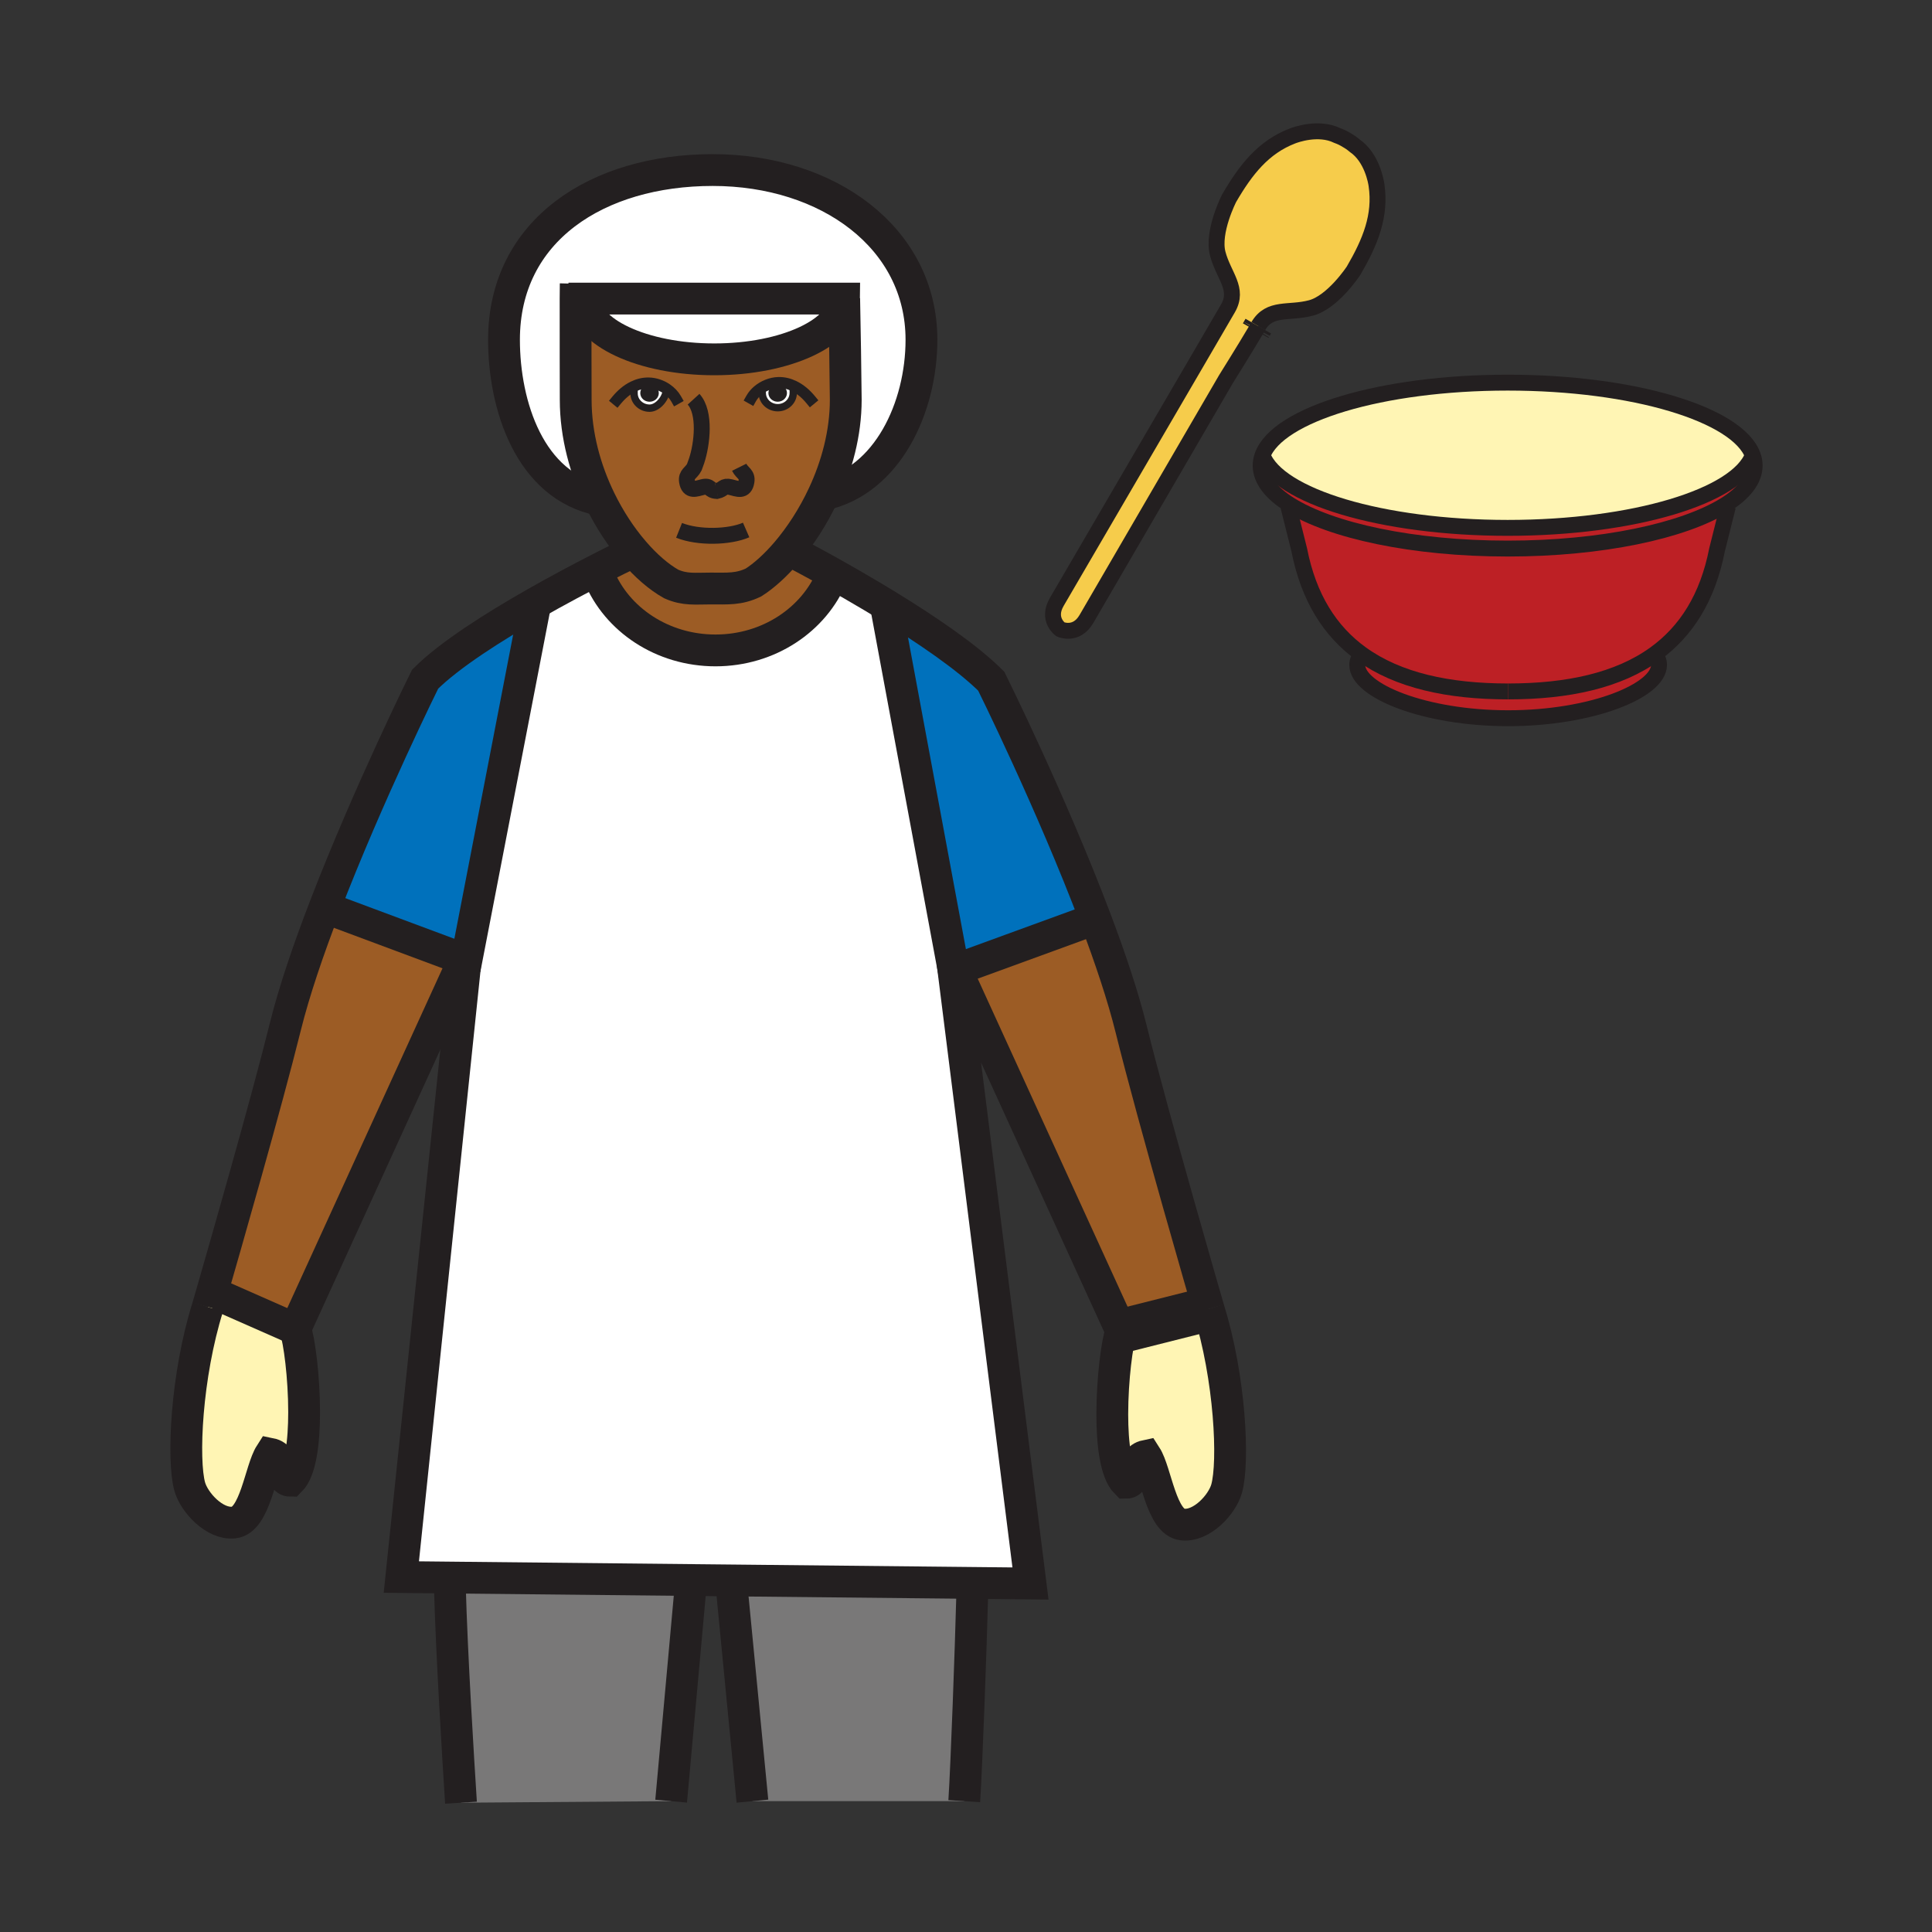 <?xml version="1.0" encoding="iso-8859-1"?>
<!-- Generator: Adobe Illustrator 12.0.1, SVG Export Plug-In . SVG Version: 6.00 Build 51448)  -->
<!DOCTYPE svg PUBLIC "-//W3C//DTD SVG 1.1//EN" "http://www.w3.org/Graphics/SVG/1.1/DTD/svg11.dtd">
<svg  version="1.1" id="Layer_1" xmlns="http://www.w3.org/2000/svg" xmlns:xlink="http://www.w3.org/1999/xlink" width="850.394" height="850.394"
	 viewBox="0 0 850.394 850.394" style="overflow:visible;enable-background:new 0 0 850.394 850.394;" xml:space="preserve">
<rect x="0" y="0" width="850.394" height="850.394" fill="#333333" stroke="none"/>
<g id="XMLID_1_">
	<g>
		<path style="fill:#BD2025;" d="M771.5,200.4c0.55,1.49,0.83,3,0.83,4.54c0,6.3-4.75,12.23-13.12,17.41
			c-18.4,11.38-54.31,19.11-95.59,19.11c-41.59,0-77.73-7.84-96.01-19.37c-8.12-5.11-12.721-10.95-12.721-17.15
			c0-1.54,0.28-3.05,0.83-4.54h0.011c6.689,18.01,52.439,31.95,107.89,31.95C719.06,232.35,764.81,218.41,771.5,200.4z"/>
		<path style="fill:#BD2025;" d="M728.42,287.86c-16.15,11.64-38.24,16.48-64.59,16.48h-0.01c-26.33,0-48.42-4.84-64.57-16.47
			c-13.78-9.92-23.25-24.8-27.37-45.84l-4.79-19.13l0.521-0.81c18.279,11.53,54.42,19.37,96.01,19.37
			c41.28,0,77.189-7.73,95.59-19.11l1.36,0.55l-4.801,19.13C751.66,263.06,742.2,277.93,728.42,287.86z"/>
		<path style="fill:#FFF5B4;" d="M663.62,168.42c55.47,0,101.22,13.95,107.88,31.98c-6.69,18.01-52.44,31.95-107.88,31.95
			c-55.45,0-101.2-13.94-107.89-31.95h-0.011C562.38,182.37,608.15,168.42,663.62,168.42z"/>
		<path style="fill:#BD2025;" d="M728.42,287.86c1.19,1.55,1.82,3.16,1.82,4.83c0,11.37-29.721,23.44-66.41,23.44
			c-36.68,0-66.42-12.07-66.42-23.44c0-1.66,0.64-3.28,1.84-4.82c16.15,11.63,38.24,16.47,64.57,16.47h0.01
			C690.18,304.34,712.27,299.5,728.42,287.86z"/>
		<path style="fill:#F6CC4B;" d="M605.88,81.43c2.01,13.55-2.75,25.13-10.08,37.7c0,0-9.069,13.87-18.81,16.43
			c-9.76,2.58-18.11-0.63-23.141,7.99c-0.069,0.12-0.14,0.24-0.21,0.37c-0.159,0.27-0.33,0.55-0.479,0.83
			c-0.061,0.1-0.12,0.2-0.18,0.3c-5.12,8.69-13.33,21.79-13.33,21.79s-57.721,99.22-61.431,105.59c-4.51,7.76-11.45,4.59-11.45,4.59
			s-6.149-4.32-1.619-12.09c3.71-6.36,61.55-105.51,61.55-105.51s8.75-15.04,13.78-23.66c5.02-8.62-1.891-14.31-4.471-24.06
			c-2.569-9.75,5.021-24.48,5.021-24.48c7.319-12.57,15.05-22.43,27.819-27.36c1.24-0.48,11.4-4.26,19.761-0.21
			c0,0,1.85,0.66,3.17,1.43l1.729,1.02c1.32,0.76,2.8,2.03,2.8,2.03C603.96,69.42,605.69,80.12,605.88,81.43z"/>
		<path style="fill:#FFF5B4;" d="M531.98,576.17c9.46,30.15,11.25,67.3,7.939,79.07c-1.939,6.96-10.939,16.79-19.439,15.79
			c-9.4-1.021-11.561-23.16-16.101-30.221c-7.1,1.48-3.46,11.841-8.71,11.841c-4.55-4.54-6.08-17.051-6.08-30.141
			c0-15.46,2.13-31.729,3.93-36.649L531.98,576.17z"/>
		<path style="fill:#9C5C25;" d="M531.98,576.17l-38.461,9.69L420.99,427.12l4.21-1.92l55.64-20.3l1.38-0.3
			c6.44,17.05,12.08,33.84,15.65,48.27C507.71,492.7,531.98,576.17,531.98,576.17z"/>
		<path style="fill:#0071BC;" d="M482.22,404.6l-1.38,0.3l-55.64,20.3l-4.21,1.92l-1.81-3.96l0.3,2.39l-29.45-158.5l0.36-0.6
			c17.03,10.43,35.28,22.74,45.93,33.4C436.32,299.85,462.9,353.44,482.22,404.6z"/>
		<path style="fill:#FFFFFF;" d="M419.48,425.55L453.59,697l-25.56-0.26l-106.01-1.09l-17.99-0.181l-105.99-1.09l-21.39-0.22
			l27.9-267.641l31.14-161.069c2.28-1.31,4.55-2.58,6.78-3.81c5.67-3.13,11.1-6.03,15.98-8.57l5.19,0.47
			c7.86,19.15,27.86,32.75,51.3,32.75c23.46,0,43.49-13.64,51.32-32.83l0.47-0.85c5.08,2.85,10.95,6.22,17.15,9.91
			c2.14,1.27,4.31,2.59,6.51,3.93l-0.36,0.6L419.48,425.55z"/>
		<path style="fill:#797878;" d="M428.03,696.74L428,700c-0.72,27.05-2.53,76.61-3.57,92.8h-93.24L322,698l0.02-2.35L428.03,696.74z
			"/>
		<path style="fill:#FFFFFF;" d="M253.35,131.41c-0.04,13.4,0.05,40.72,0.05,44.51c0,15.75,4.29,31,10.69,44.12
			c-30.98-6.1-42.25-41.66-42.25-70.49c0-48.18,41.13-74.7,91.87-74.7c50.75,0,91.88,29.86,91.88,74.7
			c0,29.63-14.84,61.96-43.15,68.17c5.88-12.59,9.83-26.99,9.83-41.8c0-5.15-0.52-38.04-0.69-44.49H257.21L253.35,131.41z"/>
		<path style="fill:#9C5C25;" d="M293.45,171.16c-2.31-1.56-5.09-2.51-7.82-2.57c-2.5-0.06-4.82,0.54-6.95,1.59l0.53,1.12
			c-0.17,0.5-0.12,0.95-0.12,1.84c0,3.61,3.07,6.52,6.84,6.52s7.4-4.72,7.4-8.33L293.45,171.16z M315.46,216.1
			c-0.08,0.02-0.17,0.04-0.26,0.05l0.57-0.04c-0.1,0-0.2,0-0.29-0.01C315.47,216.1,315.46,216.1,315.46,216.1z M349.46,169.92
			c-2.09-1.02-4.38-1.59-6.83-1.54c-3.27,0.08-6.62,1.44-9.15,3.6l1.96,0.01c0,0.22,0.07,0.45,0.07,0.95c0,3.6,3.06,6.52,6.83,6.52
			c3.76,0,6.82-2.92,6.82-6.52c0-0.98,0.07-1.44-0.17-2.01L349.46,169.92z M362.44,217.72c-4.56,9.81-10.3,18.51-16.22,25.46
			c-4.9,5.73-9.93,10.25-14.55,13.2c-6.45,3.11-11.37,2.66-18.84,2.66c-6.89,0-11.32,0.69-17.38-1.99
			c-5.37-3.01-11.1-7.93-16.54-14.27c-5.44-6.32-10.59-14.06-14.82-22.74c-6.4-13.12-10.69-28.37-10.69-44.12
			c0-3.79-0.09-31.11-0.05-44.51l3.86,0.02c0,14.77,25.6,26.74,57.18,26.74s57.19-11.97,57.19-26.74
			c0.17,6.45,0.69,39.34,0.69,44.49C372.27,190.73,368.32,205.13,362.44,217.72z"/>
		<path style="fill:#FFFFFF;" d="M257.21,131.43h114.37c0,14.77-25.61,26.74-57.19,26.74S257.21,146.2,257.21,131.43z"/>
		<path style="fill:#9C5C25;" d="M366.73,252.61l-0.47,0.85c-7.83,19.19-27.86,32.83-51.32,32.83c-23.44,0-43.44-13.6-51.3-32.75
			l-5.19-0.47c10.17-5.31,17.94-9.08,20.46-10.29c5.44,6.34,11.17,11.26,16.54,14.27c6.06,2.68,10.49,1.99,17.38,1.99
			c7.47,0,12.39,0.45,18.84-2.66c4.62-2.95,9.65-7.47,14.55-13.2l3.26,0.06C349.48,243.24,356.49,246.88,366.73,252.61z"/>
		<path style="fill:#FFFFFF;" d="M349.46,169.92l-0.47,1.01c0.24,0.57,0.17,1.03,0.17,2.01c0,3.6-3.06,6.52-6.82,6.52
			c-3.77,0-6.83-2.92-6.83-6.52c0-0.5-0.07-0.73-0.07-0.95l-1.96-0.01c2.53-2.16,5.88-3.52,9.15-3.6
			C345.08,168.33,347.37,168.9,349.46,169.92z M344.77,173c0-1.21-1.11-2.2-2.47-2.2c-1.36,0-2.46,0.99-2.46,2.2s1.1,2.2,2.46,2.2
			C343.66,175.2,344.77,174.21,344.77,173z"/>
		<path style="fill:#231F20;" d="M342.3,170.8c1.36,0,2.47,0.99,2.47,2.2s-1.11,2.2-2.47,2.2c-1.36,0-2.46-0.99-2.46-2.2
			S340.94,170.8,342.3,170.8z"/>
		<path style="fill:#797878;" d="M304.03,695.47L304,698l-8.59,94.8l-92.5,0.681c-1.19-18.49-4.08-64.86-4.91-95.48l0.04-3.62
			L304.03,695.47z"/>
		<path style="fill:#FFFFFF;" d="M293.45,171.16l-0.12,0.17c0,3.61-3.63,8.33-7.4,8.33s-6.84-2.91-6.84-6.52
			c0-0.89-0.05-1.34,0.12-1.84l-0.53-1.12c2.13-1.05,4.45-1.65,6.95-1.59C288.36,168.65,291.14,169.6,293.45,171.16z M285.9,175.21
			c1.36,0,2.46-0.98,2.46-2.19c0-1.22-1.1-2.2-2.46-2.2s-2.46,0.98-2.46,2.2C283.44,174.23,284.54,175.21,285.9,175.21z"/>
		<path style="fill:#231F20;" d="M288.36,173.02c0,1.21-1.1,2.19-2.46,2.19s-2.46-0.98-2.46-2.19c0-1.22,1.1-2.2,2.46-2.2
			S288.36,171.8,288.36,173.02z"/>
		<path style="fill:#0071BC;" d="M204.98,422.35l-0.71-0.07l-60.35-22.49l-1.04-0.4c19.14-49.81,44.23-100.43,44.23-100.43
			c10.7-10.69,30.21-23.07,48.58-33.51L204.55,426.52L204.98,422.35z"/>
		<path style="fill:#9C5C25;" d="M204.27,422.28l-74.32,162.69L96,570l-2.91-0.37c5.6-19.39,24.17-84.05,32.49-117.649
			c3.88-15.65,10.17-34.061,17.3-52.59l1.04,0.4L204.27,422.28z"/>
		<path style="fill:#FFF5B4;" d="M129.95,584.97c1.79,4.92,3.91,21.16,3.91,36.61c0,13.11-1.53,25.65-6.08,30.189
			c-5.23,0-1.61-10.39-8.74-11.829c-4.52,7.04-6.68,29.18-16.08,30.21c-8.47,1.01-17.49-8.851-19.44-15.78
			c-3.3-11.79-1.53-48.93,7.94-79.11c0,0,0.59-2.04,1.63-5.63L96,570L129.95,584.97z"/>
	</g>
	<g>
		<path style="fill:none;stroke:#231F20;stroke-width:14;" d="M91.46,575.26c0,0,0.59-2.04,1.63-5.63
			c5.6-19.39,24.17-84.05,32.49-117.649c3.88-15.65,10.17-34.061,17.3-52.59c19.14-49.81,44.23-100.43,44.23-100.43
			c10.7-10.69,30.21-23.07,48.58-33.51c2.28-1.31,4.55-2.58,6.78-3.81c5.67-3.13,11.1-6.03,15.98-8.57
			c10.17-5.31,17.94-9.08,20.46-10.29c0.57-0.28,0.87-0.42,0.87-0.42"/>
		<path style="fill:none;stroke:#231F20;stroke-width:14;" d="M204.27,422.28l-74.32,162.69c1.79,4.92,3.91,21.16,3.91,36.61
			c0,13.11-1.53,25.65-6.08,30.189c-5.23,0-1.61-10.39-8.74-11.829c-4.52,7.04-6.68,29.18-16.08,30.21
			c-8.47,1.01-17.49-8.851-19.44-15.78c-3.3-11.79-1.53-48.93,7.94-79.11"/>
		<path style="fill:none;stroke:#231F20;stroke-width:14;" d="M202.91,793.48c-1.19-18.49-4.08-64.86-4.91-95.48"/>
		<path style="fill:none;stroke:#231F20;stroke-width:14;" d="M531.98,576.17c0,0-24.271-83.47-34.11-123.3
			c-3.57-14.43-9.21-31.22-15.65-48.27C462.9,353.44,436.32,299.85,436.32,299.85c-10.65-10.66-28.9-22.97-45.93-33.4
			c-2.2-1.34-4.37-2.66-6.51-3.93c-6.2-3.69-12.07-7.06-17.15-9.91c-10.24-5.73-17.25-9.37-17.25-9.37"/>
		<path style="fill:none;stroke:#231F20;stroke-width:14;" d="M424.43,792.8c1.04-16.189,2.85-65.75,3.57-92.8"/>
		<line style="fill:none;stroke:#231F20;stroke-width:14;" x1="304" y1="698" x2="295.41" y2="792.8"/>
		<line style="fill:none;stroke:#231F20;stroke-width:14;" x1="331.19" y1="792.8" x2="322" y2="698"/>
		<path style="fill:none;stroke:#231F20;stroke-width:14;" d="M205.45,417.88l-0.47,4.47l-0.43,4.169l-27.9,267.641l21.39,0.22
			l105.99,1.09l17.99,0.181l106.01,1.09l25.56,0.26l-34.11-271.45l-0.3-2.39l1.81,3.96l72.529,158.74
			c-1.8,4.92-3.93,21.189-3.93,36.649c0,13.09,1.53,25.601,6.08,30.141c5.25,0,1.61-10.36,8.71-11.841
			c4.54,7.061,6.7,29.2,16.101,30.221c8.5,1,17.5-8.83,19.439-15.79c3.311-11.771,1.521-48.92-7.939-79.07"/>
		<path style="fill:none;stroke:#231F20;stroke-width:4.861;stroke-linecap:square;stroke-miterlimit:10;" d="M271.47,176.08
			c2.02-2.44,4.45-4.56,7.21-5.9c2.13-1.05,4.45-1.65,6.95-1.59c2.73,0.06,5.51,1.01,7.82,2.57c1.72,1.18,3.19,2.68,4.17,4.42"/>
		<path style="fill:none;stroke:#231F20;stroke-width:3.241;stroke-linecap:square;stroke-miterlimit:10;" d="M293.33,171.33
			c0,3.61-3.63,8.33-7.4,8.33s-6.84-2.91-6.84-6.52c0-0.89-0.05-1.34,0.12-1.84"/>
		<path style="fill:none;stroke:#231F20;stroke-width:4.861;stroke-linecap:square;stroke-miterlimit:10;" d="M356.79,175.88
			c-2.05-2.48-4.51-4.62-7.33-5.96c-2.09-1.02-4.38-1.59-6.83-1.54c-3.27,0.08-6.62,1.44-9.15,3.6c-1.14,0.98-2.12,2.14-2.84,3.41"
			/>
		<path style="fill:none;stroke:#231F20;stroke-width:3.241;stroke-linecap:square;stroke-miterlimit:10;" d="M335.44,171.99
			c0,0.22,0.07,0.45,0.07,0.95c0,3.6,3.06,6.52,6.83,6.52c3.76,0,6.82-2.92,6.82-6.52c0-0.98,0.07-1.44-0.17-2.01"/>
		<path style="fill:none;stroke:#231F20;stroke-width:7;" d="M298.9,233.44c8.59,3.43,22.21,3.03,29.52-0.16"/>
		<path style="fill:none;stroke:#231F20;stroke-width:14;" d="M371.58,131.43c0.17,6.45,0.69,39.34,0.69,44.49
			c0,14.81-3.95,29.21-9.83,41.8c-4.56,9.81-10.3,18.51-16.22,25.46c-4.9,5.73-9.93,10.25-14.55,13.2
			c-6.45,3.11-11.37,2.66-18.84,2.66c-6.89,0-11.32,0.69-17.38-1.99c-5.37-3.01-11.1-7.93-16.54-14.27
			c-5.44-6.32-10.59-14.06-14.82-22.74c-6.4-13.12-10.69-28.37-10.69-44.12c0-3.79-0.09-31.11-0.05-44.51
			c0.02-3.03,0.03-5.35,0.06-6.52"/>
		<path style="fill:none;stroke:#231F20;stroke-width:7;" d="M315.48,216.1c3.22-0.61,2.65-2.53,6.13-1.68
			c3.02,0.73,6.21,2.23,6.96-2.48c0.52-3.24-1.92-3.66-3.21-6.27"/>
		<path style="fill:none;stroke:#231F20;stroke-width:7;" d="M305.28,175.72c5.4,5.93,3.76,19.85,1.35,27.1l-1.02,2.82
			c-1.3,2.61-3.73,3.02-3.21,6.27c0.75,4.7,3.94,3.2,6.95,2.48c3.48-0.85,2.68,1.57,6.11,1.71c0,0,0.01,0,0.02,0
			c0.09,0.01,0.19,0.01,0.29,0.01l-0.57,0.04c0.09-0.01,0.18-0.03,0.26-0.05"/>
		<path style="fill:none;stroke:#231F20;stroke-width:3.241;" d="M288.36,173.02c0,1.21-1.1,2.19-2.46,2.19s-2.46-0.98-2.46-2.19
			c0-1.22,1.1-2.2,2.46-2.2S288.36,171.8,288.36,173.02z"/>
		<path style="fill:none;stroke:#231F20;stroke-width:3.241;" d="M344.77,173c0,1.21-1.11,2.2-2.47,2.2c-1.36,0-2.46-0.99-2.46-2.2
			s1.1-2.2,2.46-2.2C343.66,170.8,344.77,171.79,344.77,173z"/>
		<line style="fill:none;stroke:#231F20;stroke-width:14;" x1="96" y1="570" x2="129.95" y2="584.97"/>
		<line style="fill:none;stroke:#231F20;stroke-width:19.445;" x1="531.98" y1="576.17" x2="493.52" y2="585.86"/>
		<line style="fill:none;stroke:#231F20;stroke-width:14;" x1="143.92" y1="399.79" x2="204.27" y2="422.28"/>
		<line style="fill:none;stroke:#231F20;stroke-width:14;" x1="480.84" y1="404.9" x2="425.2" y2="425.2"/>
		<path style="fill:none;stroke:#231F20;stroke-width:14;" d="M366.26,253.46c-7.83,19.19-27.86,32.83-51.32,32.83
			c-23.44,0-43.44-13.6-51.3-32.75"/>
		<line style="fill:none;stroke:#231F20;stroke-width:14;" x1="235.69" y1="265.45" x2="204.55" y2="426.52"/>
		<polyline style="fill:none;stroke:#231F20;stroke-width:14;" points="390.03,267.05 419.48,425.55 421.16,434.59 		"/>
		<path style="fill:none;stroke:#231F20;stroke-width:14;" d="M264.1,220.04h-0.01c-30.98-6.1-42.25-41.66-42.25-70.49
			c0-48.18,41.13-74.7,91.87-74.7c50.75,0,91.88,29.86,91.88,74.7c0,29.63-14.84,61.96-43.15,68.17c-0.12,0.03-0.24,0.05-0.36,0.08"
			/>
		<path style="fill:none;stroke:#231F20;stroke-width:14;" d="M371.58,131.43c0,14.77-25.61,26.74-57.19,26.74
			s-57.18-11.97-57.18-26.74H371.58z"/>
		<path style="fill:none;stroke:#231F20;stroke-width:12.963;" d="M553.16,144.75c0.149-0.28,0.32-0.56,0.479-0.83
			c0.07-0.13,0.141-0.25,0.21-0.37"/>
		<path style="fill:none;stroke:#231F20;stroke-width:12.963;" d="M552.71,145.52c0.09-0.16,0.18-0.32,0.271-0.47"/>
		<path style="fill:none;stroke:#231F20;stroke-width:7;" d="M553.64,143.92c-0.159,0.27-0.319,0.55-0.479,0.83
			c-0.061,0.1-0.12,0.2-0.18,0.3c-5.12,8.69-13.33,21.79-13.33,21.79s-57.721,99.22-61.431,105.59c-4.51,7.76-11.45,4.59-11.45,4.59
			s-6.149-4.32-1.619-12.09c3.71-6.36,61.55-105.51,61.55-105.51s8.75-15.04,13.78-23.66c5.02-8.62-1.891-14.31-4.471-24.06
			c-2.569-9.75,5.021-24.48,5.021-24.48c7.319-12.57,15.05-22.43,27.819-27.36c1.24-0.48,11.4-4.26,19.761-0.21
			c0,0,1.85,0.66,3.17,1.43l1.729,1.02c1.32,0.76,2.8,2.03,2.8,2.03c7.65,5.29,9.381,15.99,9.57,17.3
			c2.01,13.55-2.75,25.13-10.08,37.7c0,0-9.069,13.87-18.81,16.43c-9.76,2.58-18.11-0.63-23.141,7.99"/>
		<path style="fill:none;stroke:#231F20;stroke-width:7;" d="M771.5,200.4c0.55,1.49,0.83,3,0.83,4.54c0,6.3-4.75,12.23-13.12,17.41
			c-18.4,11.38-54.31,19.11-95.59,19.11c-41.59,0-77.73-7.84-96.01-19.37c-8.12-5.11-12.721-10.95-12.721-17.15
			c0-1.54,0.28-3.05,0.83-4.54c6.66-18.03,52.431-31.98,107.9-31.98S764.84,182.37,771.5,200.4z"/>
		<path style="fill:none;stroke:#231F20;stroke-width:7;" d="M771.78,199.57c-0.08,0.28-0.181,0.55-0.28,0.83
			c-6.69,18.01-52.44,31.95-107.88,31.95c-55.45,0-101.2-13.94-107.89-31.95"/>
		<path style="fill:none;stroke:#231F20;stroke-width:7;" d="M663.82,304.34c-26.33,0-48.42-4.84-64.57-16.47
			c-13.78-9.92-23.25-24.8-27.37-45.84l-4.79-19.13"/>
		<path style="fill:none;stroke:#231F20;stroke-width:7;" d="M663.82,304.34h0.01c26.35,0,48.439-4.84,64.59-16.48
			c13.78-9.93,23.24-24.8,27.35-45.83l4.801-19.13"/>
		<path style="fill:none;stroke:#231F20;stroke-width:7;" d="M728.41,287.85l0.01,0.01c1.19,1.55,1.82,3.16,1.82,4.83
			c0,11.37-29.721,23.44-66.41,23.44c-36.68,0-66.42-12.07-66.42-23.44c0-1.66,0.64-3.28,1.84-4.82"/>
	</g>
</g>
<rect style="fill:none;" width="850.394" height="850.394"/>
<rect style="fill:none;" width="850.394" height="850.394"/>
</svg>
